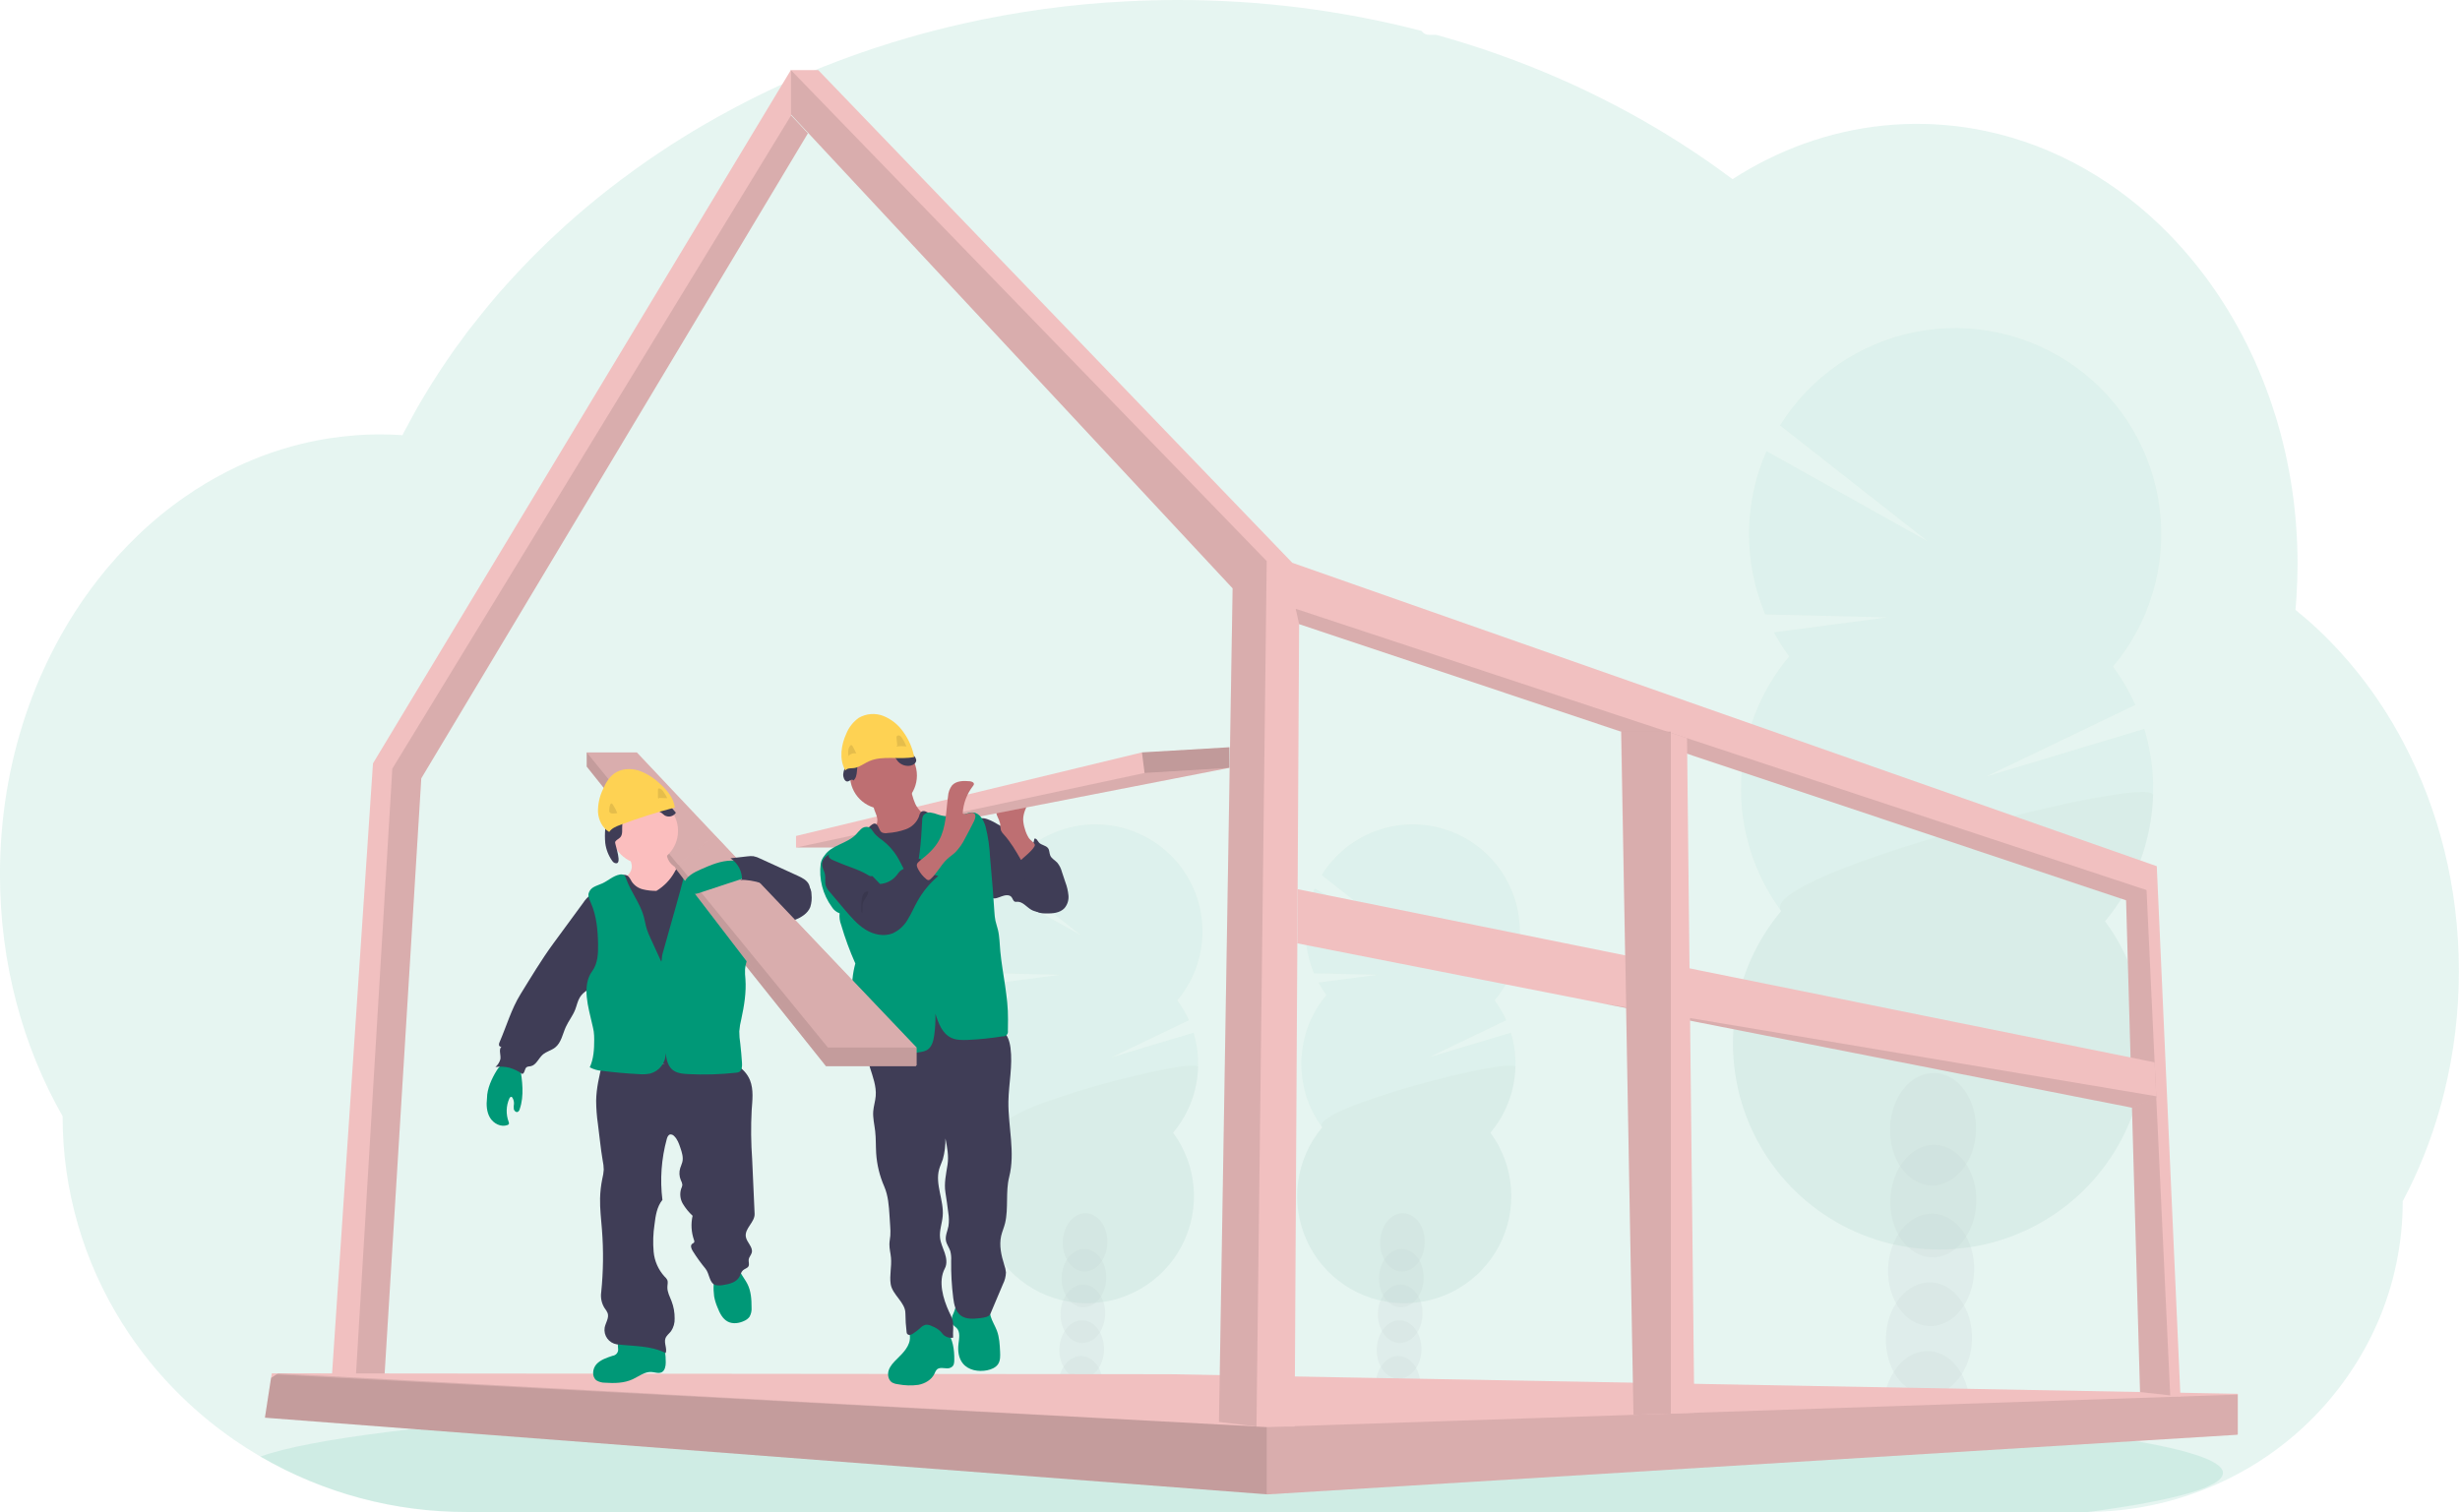 <svg width="1485" height="913" viewBox="0 0 1485 913" fill="none" xmlns="http://www.w3.org/2000/svg">
<g clip-path="url(#clip0)">
<path opacity="0.1" d="M1484.33 586.398C1484.35 611.135 1481.36 635.782 1475.42 659.794C1473.42 667.885 1471.09 675.808 1468.45 683.562C1465.21 693.134 1461.46 702.524 1457.21 711.691C1455.06 716.328 1452.8 720.874 1450.41 725.326C1450.45 750.693 1445.23 775.792 1435.08 799.037C1416.72 840.744 1383.99 874.466 1342.85 894.059C1317.13 906.331 1289.02 912.785 1260.52 912.962H281.776C238.23 913.055 195.435 901.615 157.744 879.806L157.164 879.478C151.796 876.336 146.562 873.009 141.462 869.497C129.988 861.57 119.207 852.683 109.238 842.931C95.744 829.745 83.853 815.011 73.813 799.037C50.231 761.593 37.739 718.235 37.782 673.985C13.901 632.082 -0.024 581.887 -0.024 527.949C-0.024 459.896 22.105 397.817 58.463 350.823C66.043 341.005 74.346 331.767 83.302 323.186C92.139 314.695 101.638 306.92 111.708 299.935C119.764 294.341 128.185 289.288 136.912 284.812C140.554 282.96 144.209 281.208 147.927 279.582C151.191 278.133 154.493 276.785 157.832 275.512C161.84 273.991 165.898 272.592 170.006 271.315C174.114 270.038 178.168 268.921 182.167 267.963C188.048 266.526 194.03 265.359 200.113 264.46C205.154 263.716 210.195 263.199 215.236 262.809C219.243 262.506 223.289 262.342 227.359 262.292H229.565C234.051 262.292 238.512 262.468 242.936 262.771C243.402 261.838 243.906 260.893 244.372 259.973C246.137 256.608 247.964 253.256 249.804 249.98C249.8 249.95 249.8 249.921 249.804 249.891C250.119 249.312 250.434 248.745 250.762 248.19C252.249 245.506 253.799 242.847 255.387 240.213C256.118 238.953 256.836 237.768 257.58 236.583C257.737 236.289 257.909 236.003 258.096 235.726C258.852 234.466 259.621 233.206 260.402 231.946C264.292 225.729 268.338 219.621 272.539 213.622L273.61 212.084C274.265 211.152 274.87 210.244 275.601 209.312C277.34 206.88 279.13 204.435 280.932 202.04C282.192 200.326 283.452 198.625 284.813 196.999C288.09 192.799 291.45 188.598 294.895 184.397C298.34 180.196 301.919 176.05 305.632 171.959C306.136 171.392 306.64 170.837 307.17 170.283L312.551 164.41C312.816 164.133 313.042 163.881 313.294 163.629C313.937 162.935 314.555 162.242 315.248 161.574C318.134 158.512 321.095 155.513 324.069 152.526C339.205 137.45 355.33 123.401 372.336 110.472C373.004 109.943 373.685 109.439 374.353 108.934C377.554 106.527 380.805 104.146 384.056 101.802C401.94 88.972 420.635 77.311 440.023 66.893C441.359 66.124 442.72 65.406 444.094 64.7C461.476 55.505 479.352 47.275 497.641 40.05C507.61 36.106 517.805 32.401 528.063 29.011C534.894 26.767 541.749 24.638 548.693 22.634C559.548 19.508 570.478 16.706 581.484 14.228C613.909 6.953 646.896 2.458 680.085 0.794C690.167 0.281 700.362 0.017 710.671 2.5268e-05C760.412 -0.066 809.96 6.202 858.118 18.651C858.616 19.404 859.297 20.017 860.097 20.434C860.897 20.851 861.79 21.057 862.692 21.033H866.927C868.767 21.537 870.594 22.041 872.434 22.571C882.709 25.528 892.837 28.759 902.818 32.262L905.339 33.169C929.973 41.929 953.942 52.459 977.058 64.675C997.896 75.661 1017.96 88.057 1037.11 101.776C1040.06 103.894 1042.96 106.028 1045.83 108.178C1049.31 105.952 1052.84 103.818 1056.44 101.776C1070.33 93.868 1085.08 87.58 1100.4 83.037C1132.43 73.558 1166.32 72.232 1199 79.18C1240.9 88.065 1278.83 110.119 1309.47 141.486C1321.94 154.32 1333.05 168.418 1342.6 183.553C1343.29 184.637 1343.99 185.733 1344.66 186.842C1352.87 200.237 1359.92 214.306 1365.75 228.896C1365.97 229.438 1366.18 229.942 1366.37 230.471C1371.75 244.134 1376.09 258.183 1379.35 272.5C1379.5 273.231 1379.68 273.949 1379.83 274.68C1382.88 288.535 1384.95 302.588 1386.03 316.734C1386.03 317.238 1386.03 317.755 1386.13 318.284C1386.66 325.602 1386.93 332.995 1386.94 340.464C1386.94 347.143 1386.71 353.772 1386.29 360.351C1386.29 361.069 1386.19 361.813 1386.13 362.556C1386.02 364.459 1385.85 366.337 1385.69 368.252C1395.31 376.016 1404.32 384.515 1412.63 393.671C1416.3 397.679 1419.86 401.838 1423.29 406.148C1433.76 419.265 1442.96 433.346 1450.77 448.201C1472.08 488.428 1484.33 535.75 1484.33 586.398Z" fill="#009877"/>
<path opacity="0.1" d="M1341.92 889.396C1341.92 898.003 1312.27 906.069 1260.52 913H281.775C238.229 913.093 195.435 901.653 157.743 879.843L157.164 879.516C172.034 874.097 198.877 869.043 235.411 864.481L237.05 864.28C253.433 862.276 271.744 860.373 291.756 858.571C292.26 858.571 292.777 858.495 293.281 858.432C309.16 857.021 326.051 855.697 343.955 854.462C344.522 854.462 345.077 854.362 345.644 854.336C352.55 853.841 359.599 853.37 366.791 852.925L369.563 852.748C421.926 849.497 481.446 846.901 545.995 845.187H546.071C555.111 844.935 564.248 844.712 573.481 844.519C583.748 844.276 594.141 844.061 604.659 843.876C612.687 843.7 620.815 843.574 628.969 843.448H629.158C665.944 842.893 703.953 842.616 742.819 842.616C838.924 842.616 929.761 844.368 1010.25 847.519H1010.48C1022.85 847.997 1035 848.527 1046.85 849.069L1056.93 849.547C1070.3 850.186 1083.32 850.871 1096 851.602C1245.08 860.083 1341.92 873.857 1341.92 889.396Z" fill="#009877"/>
<g opacity="0.2">
<path opacity="0.2" d="M857.311 836.831C857.271 838.19 857.115 839.544 856.845 840.877C848.074 839.482 839.252 838.222 830.38 837.096C830.38 836.743 830.38 836.378 830.38 836.012C830.462 832.233 831.549 828.544 833.53 825.325C836.127 821.217 840.071 818.646 844.419 818.785C848.767 818.923 852.535 821.734 854.866 825.981C856.63 829.316 857.473 833.061 857.311 836.831V836.831Z" fill="#3F3D56"/>
<path opacity="0.2" d="M858.034 815.297C858.342 805.55 852.558 797.459 845.114 797.224C837.671 796.988 831.387 804.699 831.079 814.445C830.771 824.191 836.555 832.282 843.999 832.518C851.442 832.753 857.726 825.043 858.034 815.297Z" fill="#3F3D56"/>
<path opacity="0.2" d="M858.722 793.721C859.03 783.975 853.246 775.883 845.802 775.648C838.359 775.413 832.075 783.123 831.767 792.869C831.459 802.615 837.243 810.707 844.687 810.942C852.13 811.177 858.414 803.467 858.722 793.721Z" fill="#3F3D56"/>
<path opacity="0.2" d="M859.397 772.145C859.705 762.399 853.92 754.307 846.477 754.072C839.033 753.837 832.749 761.547 832.441 771.293C832.133 781.039 837.918 789.131 845.362 789.366C852.805 789.601 859.089 781.891 859.397 772.145Z" fill="#3F3D56"/>
<path opacity="0.2" d="M860.072 750.569C860.38 740.823 854.595 732.731 847.152 732.496C839.708 732.261 833.424 739.971 833.116 749.717C832.808 759.463 838.593 767.555 846.036 767.79C853.48 768.025 859.764 760.315 860.072 750.569Z" fill="#3F3D56"/>
<path opacity="0.2" d="M800.727 600.866C798.952 598.463 797.351 595.936 795.938 593.304L831.552 588.604L793.216 587.684C789.795 579.569 788.065 570.842 788.132 562.036C788.199 553.229 790.062 544.53 793.606 536.468L844.167 564.76L797.853 528.415C802.525 520.858 808.705 514.346 816.007 509.286C823.309 504.225 831.576 500.724 840.292 499.001C849.007 497.279 857.985 497.372 866.663 499.275C875.341 501.178 883.533 504.85 890.728 510.062C897.924 515.273 903.967 521.912 908.481 529.564C912.995 537.216 915.883 545.716 916.964 554.535C918.046 563.353 917.297 572.299 914.766 580.815C912.234 589.331 907.974 597.233 902.251 604.029C905.011 607.767 907.356 611.794 909.245 616.039L862.503 638.471L912.068 623.562C915.189 633.862 915.692 644.777 913.532 655.32C911.371 665.862 906.614 675.699 899.693 683.94C906.889 693.704 911.192 705.295 912.11 717.389C913.029 729.483 910.525 741.591 904.886 752.33C899.246 763.068 890.699 772.002 880.221 778.111C869.743 784.22 857.757 787.257 845.635 786.875C833.512 786.493 821.741 782.707 811.669 775.95C801.596 769.193 793.629 759.738 788.677 748.666C783.726 737.594 781.99 725.352 783.668 713.339C785.347 701.327 790.371 690.03 798.168 680.739C789.571 669.071 785.146 654.852 785.603 640.366C786.06 625.88 791.373 611.968 800.689 600.866H800.727Z" fill="#009877"/>
<path opacity="0.1" d="M914.815 644.445C914.374 658.939 909.044 672.858 899.692 683.941C906.888 693.704 911.191 705.296 912.11 717.39C913.028 729.484 910.524 741.592 904.885 752.33C899.246 763.068 890.698 772.002 880.22 778.111C869.742 784.221 857.757 787.258 845.634 786.875C833.511 786.493 821.741 782.707 811.668 775.95C801.596 769.193 793.628 759.738 788.677 748.666C783.725 737.594 781.989 725.352 783.668 713.34C785.346 701.328 790.371 690.03 798.168 680.74C789.888 669.486 915.042 637.199 914.815 644.445Z" fill="black"/>
</g>
<g opacity="0.2">
<path opacity="0.2" d="M665.756 836.831C665.716 838.19 665.56 839.544 665.29 840.877C656.518 839.482 647.697 838.222 638.825 837.096C638.825 836.743 638.825 836.378 638.825 836.012C638.907 832.233 639.994 828.544 641.975 825.325C644.571 821.217 648.516 818.646 652.864 818.785C657.212 818.923 660.98 821.734 663.311 825.981C665.074 829.316 665.918 833.061 665.756 836.831V836.831Z" fill="#3F3D56"/>
<path opacity="0.2" d="M666.466 815.301C666.774 805.555 660.989 797.464 653.546 797.229C646.102 796.993 639.818 804.703 639.51 814.45C639.202 824.196 644.987 832.287 652.43 832.523C659.874 832.758 666.158 825.048 666.466 815.301Z" fill="#3F3D56"/>
<path opacity="0.2" d="M667.153 793.726C667.461 783.98 661.676 775.888 654.233 775.653C646.789 775.418 640.505 783.128 640.197 792.874C639.889 802.62 645.674 810.712 653.117 810.947C660.561 811.182 666.845 803.472 667.153 793.726Z" fill="#3F3D56"/>
<path opacity="0.2" d="M667.828 772.151C668.136 762.404 662.352 754.313 654.908 754.078C647.464 753.842 641.181 761.553 640.873 771.299C640.565 781.045 646.349 789.136 653.793 789.372C661.236 789.607 667.52 781.897 667.828 772.151Z" fill="#3F3D56"/>
<path opacity="0.2" d="M668.503 750.574C668.811 740.828 663.026 732.737 655.583 732.501C648.139 732.266 641.855 739.976 641.547 749.723C641.239 759.469 647.024 767.56 654.467 767.796C661.911 768.031 668.195 760.321 668.503 750.574Z" fill="#3F3D56"/>
<path opacity="0.2" d="M609.171 600.866C607.396 598.463 605.796 595.936 604.382 593.304L639.996 588.604L601.66 587.684C598.239 579.569 596.509 570.842 596.576 562.036C596.643 553.229 598.506 544.53 602.051 536.468L652.611 564.76L606.298 528.415C610.97 520.858 617.15 514.346 624.452 509.286C631.753 504.225 640.02 500.724 648.736 499.001C657.452 497.279 666.429 497.372 675.107 499.275C683.785 501.178 691.977 504.85 699.173 510.062C706.368 515.273 712.411 521.912 716.925 529.564C721.44 537.216 724.328 545.716 725.409 554.535C726.49 563.353 725.742 572.299 723.21 580.815C720.678 589.331 716.418 597.233 710.695 604.029C713.456 607.767 715.801 611.794 717.69 616.039L670.947 638.471L720.512 623.562C723.634 633.862 724.137 644.777 721.976 655.32C719.815 665.862 715.058 675.699 708.137 683.94C715.333 693.704 719.636 705.295 720.555 717.389C721.473 729.483 718.969 741.591 713.33 752.33C707.691 763.068 699.143 772.002 688.665 778.111C678.187 784.22 666.202 787.257 654.079 786.875C641.956 786.493 630.186 782.707 620.113 775.95C610.041 769.193 602.073 759.738 597.122 748.666C592.17 737.594 590.434 725.352 592.113 713.339C593.791 701.327 598.816 690.03 606.613 680.739C598.015 669.071 593.59 654.852 594.047 640.366C594.504 625.88 599.817 611.968 609.133 600.866H609.171Z" fill="#009877"/>
<path opacity="0.1" d="M723.26 644.445C722.819 658.939 717.489 672.858 708.137 683.941C715.333 693.704 719.636 705.296 720.555 717.39C721.473 729.484 718.969 741.592 713.33 752.33C707.691 763.068 699.143 772.002 688.665 778.111C678.187 784.221 666.202 787.258 654.079 786.875C641.956 786.493 630.186 782.707 620.113 775.95C610.041 769.193 602.073 759.738 597.122 748.666C592.17 737.594 590.434 725.352 592.113 713.34C593.791 701.328 598.816 690.03 606.613 680.74C598.333 669.486 723.487 637.199 723.26 644.445Z" fill="black"/>
</g>
<g opacity="0.2">
<path opacity="0.2" d="M1189 850.618C1188.91 853.193 1188.6 855.756 1188.08 858.281C1171.2 855.584 1154.19 853.172 1137.06 851.047C1137.06 850.366 1137.06 849.673 1137.06 848.967C1137.22 841.69 1139.31 834.586 1143.13 828.388C1148.17 820.486 1155.73 815.534 1164.09 815.786C1172.44 816.038 1179.72 821.469 1184.25 829.648C1187.67 836.091 1189.31 843.33 1189 850.618V850.618Z" fill="#3F3D56"/>
<path opacity="0.2" d="M1190.37 809.128C1190.97 790.359 1179.83 774.777 1165.49 774.323C1151.15 773.87 1139.05 788.718 1138.45 807.487C1137.86 826.256 1149 841.838 1163.34 842.292C1177.68 842.745 1189.78 827.897 1190.37 809.128Z" fill="#3F3D56"/>
<path opacity="0.2" d="M1191.68 767.59C1192.28 748.821 1181.14 733.238 1166.8 732.785C1152.46 732.332 1140.36 747.18 1139.76 765.949C1139.17 784.718 1150.31 800.3 1164.65 800.753C1178.99 801.207 1191.09 786.359 1191.68 767.59Z" fill="#3F3D56"/>
<path opacity="0.2" d="M1193.01 726.052C1193.6 707.283 1182.46 691.701 1168.12 691.248C1153.78 690.795 1141.68 705.642 1141.09 724.411C1140.49 743.18 1151.64 758.763 1165.97 759.216C1180.31 759.669 1192.41 744.821 1193.01 726.052Z" fill="#3F3D56"/>
<path opacity="0.2" d="M1192.84 682.624C1193.4 663.846 1182.23 648.274 1167.89 647.844C1153.54 647.414 1141.46 662.288 1140.89 681.066C1140.33 699.844 1151.5 715.416 1165.85 715.846C1180.19 716.276 1192.28 701.403 1192.84 682.624Z" fill="#3F3D56"/>
<path opacity="0.2" d="M1080.06 396.356C1076.66 391.729 1073.58 386.874 1070.84 381.825L1139.4 372.777L1065.61 371C1059.02 355.379 1055.69 338.578 1055.81 321.624C1055.94 304.67 1059.52 287.921 1066.35 272.399L1163.7 326.854L1074.55 256.886C1083.56 242.373 1095.47 229.872 1109.53 220.163C1123.58 210.453 1139.49 203.743 1156.25 200.45C1173.02 197.157 1190.28 197.352 1206.97 201.023C1223.65 204.693 1239.4 211.762 1253.24 221.786C1267.07 231.811 1278.69 244.578 1287.37 259.29C1296.06 274.003 1301.62 290.347 1303.71 307.303C1305.8 324.259 1304.38 341.464 1299.53 357.845C1294.68 374.226 1286.5 389.433 1275.52 402.518C1280.83 409.72 1285.34 417.473 1288.99 425.643L1199 468.857L1294.41 440.124C1300.42 459.927 1301.4 480.918 1297.26 501.195C1293.11 521.473 1283.98 540.397 1270.68 556.254C1284.53 575.05 1292.81 597.365 1294.58 620.646C1296.34 643.928 1291.52 667.236 1280.67 687.907C1269.81 708.577 1253.35 725.776 1233.18 737.535C1213.01 749.295 1189.94 755.141 1166.6 754.405C1143.27 753.669 1120.61 746.381 1101.22 733.374C1081.83 720.368 1066.49 702.167 1056.96 680.854C1047.42 659.54 1044.08 635.974 1047.31 612.85C1050.54 589.726 1060.21 567.978 1075.22 550.091C1058.68 527.63 1050.16 500.262 1051.04 472.38C1051.92 444.498 1062.14 417.72 1080.06 396.343V396.356Z" fill="#009877"/>
<path opacity="0.1" d="M1299.72 480.236C1298.89 508.124 1288.68 534.917 1270.73 556.279C1284.58 575.075 1292.86 597.39 1294.63 620.671C1296.39 643.953 1291.57 667.261 1280.72 687.932C1269.86 708.602 1253.41 725.8 1233.23 737.56C1213.06 749.319 1189.99 755.166 1166.65 754.43C1143.32 753.694 1120.66 746.406 1101.27 733.399C1081.88 720.393 1066.54 702.192 1057.01 680.879C1047.47 659.565 1044.13 635.999 1047.36 612.875C1050.59 589.751 1060.26 568.003 1075.27 550.116C1059.21 528.428 1300.16 466.286 1299.72 480.236Z" fill="black"/>
</g>
<path d="M198.89 852.837L212.109 852.799H230.748L254.315 469.966L487.697 80.516L477.552 69.628V42.054L225.153 460.943L198.89 852.837Z" fill="#F1C0C0"/>
<path opacity="0.1" d="M213.521 852.799H230.749L254.315 469.966L487.697 80.516L477.553 69.628L236.823 464.131L213.521 852.799Z" fill="black"/>
<path d="M159.936 856.025L764.658 902.301L765.175 902.339L1350.41 866.346L1350.86 866.321V841.608L705.994 829.774L167.989 829.258H164.057L163.629 832.03L159.936 856.025Z" fill="#F1C0C0"/>
<path opacity="0.1" d="M159.936 856.025L764.658 902.301L765.175 902.339L1350.41 866.346L1350.86 865.868V842.125H1350.34L764.658 861.684L167.989 829.258H167.901L166.842 829.951L163.629 832.03L159.936 856.025Z" fill="black"/>
<path opacity="0.1" d="M159.936 856.025L764.658 902.301V861.683L166.842 829.951L163.629 832.03L159.936 856.025Z" fill="black"/>
<path d="M477.477 69.111L744.079 355.259L735.837 858.596L758.483 861.331L758.861 861.381H781.507L784.217 376.872L1283.43 543.626L1291.85 840.537L1310.07 842.578L1316.25 843.271L1301.96 523.034L780.096 339.821L493.948 42.344H477.477V69.111Z" fill="#F1C0C0"/>
<path opacity="0.1" d="M782.163 367.61L784.217 376.873L1283.43 543.626L1291.85 840.537L1310.07 842.579L1295.78 537.451L782.163 367.61Z" fill="black"/>
<path opacity="0.1" d="M477.477 69.111L744.079 355.259L735.837 858.596L758.483 861.331L764.658 338.788L477.477 42.344V69.111Z" fill="black"/>
<path d="M783.133 569.612L966.232 605.667L966.295 605.68L1286.99 668.855L1301.67 662.97L1301.62 661.936L1300.66 641.458L783.322 536.921L783.133 569.612Z" fill="#F1C0C0"/>
<path opacity="0.1" d="M966.295 605.68L1286.99 668.855L1301.67 662.97L1301.62 661.936L966.295 605.68Z" fill="black"/>
<path d="M978.558 441.787L983.51 714.426L986.069 854.299L1008.61 853.543L1022.8 853.064L1018.39 445.732L1008.61 442.48L1006.47 441.787H978.558Z" fill="#F1C0C0"/>
<path opacity="0.1" d="M978.759 441.724V441.787L983.51 714.425L986.068 854.298L1008.61 853.542V441.724H978.759Z" fill="black"/>
<path d="M625.402 511.415C626.725 512.133 627.989 512.955 629.183 513.872C630.595 515.108 631.863 516.499 632.964 518.018C638.37 525.013 643.361 533.141 642.831 541.963C642.843 543.246 642.6 544.519 642.118 545.709C641.636 546.898 640.923 547.981 640.021 548.894C637.79 550.797 634.589 550.885 631.666 550.885C628.49 550.885 625.15 550.885 622.403 549.247C619.656 547.609 617.362 544.42 614.111 544.496C613.652 544.572 613.183 544.572 612.724 544.496C611.603 544.13 611.376 542.656 610.645 541.723C609.385 540.047 606.726 540.463 604.747 541.194C602.768 541.925 600.576 543.021 598.622 542.177C597.488 541.579 596.561 540.652 595.963 539.518C591.288 531.956 590.292 522.87 589.41 514.086C588.868 508.743 584.735 490.52 596.14 494.666C601.181 496.481 605.894 500.11 610.481 502.769L625.402 511.415Z" fill="#3F3D56"/>
<path d="M614.136 513.217C615.155 513.95 616.389 514.32 617.643 514.27C618.897 514.22 620.098 513.752 621.055 512.94C622.931 511.244 624.127 508.924 624.419 506.412C625.68 506.021 626.322 507.672 627.129 508.68C628.54 510.394 631.414 510.369 632.699 512.196C633.594 513.456 633.392 515.208 634.022 516.632C634.841 518.472 636.87 519.43 638.257 520.917C639.566 522.542 640.511 524.428 641.029 526.449L643.096 532.65C644.085 535.228 644.721 537.929 644.986 540.677C645.117 542.052 644.972 543.438 644.561 544.756C644.15 546.073 643.48 547.296 642.592 548.352C639.819 551.339 635.27 551.654 631.25 551.566C629.907 551.594 628.567 551.437 627.267 551.1C623.701 549.991 621.42 546.399 620.475 542.782C619.53 539.165 619.63 535.372 619.076 531.667C618.477 528.027 617.418 524.479 615.925 521.106C614.816 518.485 611.767 514.578 611.817 511.793C612.724 511.793 613.38 512.625 614.136 513.217Z" fill="#3F3D56"/>
<path d="M618.66 500.451C618.071 498.661 617.728 496.8 617.64 494.919C617.64 491.138 619.366 487.584 621.105 484.207L606.701 486.16C604.962 486.399 603.021 486.752 602.038 488.201C601.665 488.92 601.47 489.717 601.47 490.527C601.47 491.336 601.665 492.134 602.038 492.852C602.76 494.29 603.334 495.797 603.752 497.351C603.785 498.711 603.941 500.065 604.218 501.396C604.666 502.374 605.295 503.259 606.071 504.005C610.192 508.567 613.279 513.948 616.354 519.279C616.266 519.128 625.037 512.335 624.684 510.117C624.483 508.857 621.95 507.344 621.143 506.135C620.029 504.379 619.192 502.462 618.66 500.451V500.451Z" fill="#BE6F72"/>
<path d="M742.163 451.213V463.627L529.599 505.088L518.572 511.767H480.526V504.773L689.372 454.314L742.163 451.213Z" fill="#F1C0C0"/>
<path opacity="0.1" d="M742.163 463.627L529.599 505.089L518.572 511.768H480.526L690.922 466.74L742.163 463.627Z" fill="black"/>
<path d="M571.503 803.599C569.134 800.731 565.865 798.749 562.226 797.975C558.588 797.202 554.795 797.683 551.465 799.339C550.752 799.675 550.123 800.166 549.625 800.776C548.365 802.54 549.171 804.973 549.285 807.153C549.575 812.471 545.34 816.794 541.534 820.511C539.493 822.503 537.413 824.632 536.493 827.342C535.573 830.051 536.254 833.492 538.724 834.903C539.802 835.444 540.975 835.769 542.177 835.861C546.205 836.647 550.336 836.762 554.401 836.201C558.421 835.432 562.366 833.151 564.105 829.446C564.44 828.442 564.996 827.525 565.731 826.762C567.949 825.01 571.351 827.065 573.872 825.817C575.951 824.784 576.039 823.158 576.065 821.015C576.14 815.092 575.258 808.388 571.503 803.599Z" fill="#009877"/>
<path d="M601.748 803.372C603.298 807.456 603.513 811.904 603.714 816.265C603.828 818.785 603.903 821.482 602.542 823.612C601.181 825.742 598.522 826.863 595.976 827.392C590.721 828.476 584.634 827.455 581.244 823.284C578.648 820.096 578.106 815.723 578.585 811.589C578.988 808.199 579.845 804.229 577.413 801.822C576.783 801.18 575.964 800.726 575.384 800.033C574.124 798.495 574.326 796.177 575.006 794.286C575.892 792.478 576.557 790.57 576.985 788.603C577.085 787.67 594.048 789.258 595.611 790.027C597.741 791.073 597.413 792.824 598.056 794.941C598.95 797.89 600.664 800.55 601.748 803.372Z" fill="#009877"/>
<path d="M604.861 622.328C608.188 624.483 609.473 628.717 609.99 632.649C611.414 643.424 608.919 654.312 608.73 665.188C608.553 680.424 612.964 695.938 609.196 710.695C606.94 719.517 608.856 729.599 606.739 738.508C606.108 741.155 604.949 743.65 604.344 746.297C603.084 752.031 604.407 758.029 606.184 763.637C606.751 765.149 607.112 766.73 607.255 768.338C607.17 770.813 606.542 773.24 605.415 775.446L597.854 793.328C597.01 795.332 593.683 795.66 591.553 795.925C587.545 796.403 583.071 796.744 579.883 794.261C576.695 791.778 575.926 787.62 575.434 783.738C574.492 776.287 574.071 768.778 574.174 761.268C574.313 759.308 574.138 757.339 573.658 755.433C572.964 753.278 571.44 751.413 571.024 749.132C570.494 746.183 571.994 743.285 572.548 740.311C572.929 737.594 572.886 734.835 572.422 732.132C571.931 728.099 571.364 724.066 570.721 720.059C569.814 714.451 571.112 708.918 571.981 703.298C572.801 698.017 571.755 692.636 570.721 687.393C570.81 691.648 570.28 695.894 569.146 699.996C568.478 702 567.52 703.915 566.94 705.957C564.357 715.118 569.864 724.734 569.083 734.224C568.717 738.66 566.978 743.045 567.47 747.418C567.81 750.619 569.297 753.556 570.318 756.605C571.339 759.655 571.868 763.146 570.318 765.994C566.222 773.732 569.285 784.255 572.952 792.194C573.696 793.602 574.345 795.059 574.893 796.555C575.976 800.134 575.069 803.977 575.359 807.708C574.303 807.88 573.222 807.81 572.198 807.502C571.174 807.194 570.234 806.657 569.448 805.931C568.894 805.351 568.44 804.671 567.898 804.066C566.384 802.623 564.592 801.503 562.63 800.776C561.479 800.132 560.167 799.83 558.85 799.907C557.465 800.294 556.219 801.068 555.258 802.137C554.012 803.233 552.689 804.24 551.301 805.149C550.71 805.604 550.018 805.911 549.285 806.044C548.916 806.101 548.538 806.041 548.206 805.871C547.873 805.701 547.602 805.431 547.432 805.099C547.353 804.889 547.307 804.668 547.293 804.444C546.825 800.638 546.577 796.809 546.55 792.976C546.55 786.385 538.661 781.848 537.665 775.332C536.871 770.077 538.346 764.721 537.854 759.428C537.615 756.706 536.859 754.034 536.909 751.312C536.909 749.548 537.312 747.822 537.451 746.07C537.567 744.125 537.537 742.175 537.363 740.235L536.972 734.148C536.594 728.137 536.178 721.999 533.809 716.505C530.999 710.089 529.336 703.23 528.894 696.24C528.642 691.829 528.806 687.419 528.302 682.995C527.848 679 526.84 675.03 527.13 671.023C527.369 667.923 528.39 664.923 528.629 661.823C529.121 655.862 526.852 650.065 525.076 644.356C523.299 638.648 521.988 632.321 524.319 626.814C524.653 625.91 525.207 625.104 525.933 624.47C526.826 623.879 527.844 623.499 528.907 623.361C550.529 618.819 572.692 617.406 594.716 619.164C598.306 619.368 601.791 620.455 604.861 622.328Z" fill="#3F3D56"/>
<path d="M533.317 488.478C544.467 488.478 553.506 479.44 553.506 468.289C553.506 457.139 544.467 448.101 533.317 448.101C522.167 448.101 513.128 457.139 513.128 468.289C513.128 479.44 522.167 488.478 533.317 488.478Z" fill="#BE6F72"/>
<path d="M529.411 493.506C529.701 494.66 529.701 495.868 529.411 497.022C529.093 497.829 528.646 498.578 528.088 499.24C526.133 501.761 523.971 504.114 521.623 506.272C522.819 508.944 524.972 511.071 527.659 512.233C530.327 513.369 533.125 514.169 535.989 514.615C537.419 514.991 538.907 515.094 540.375 514.918C541.728 514.578 543.008 513.997 544.156 513.204L555.372 506.487C557.064 505.57 558.631 504.439 560.034 503.122C562.092 501.008 563.256 498.183 563.286 495.233C563.338 494.705 563.195 494.175 562.883 493.746C562.453 493.372 561.913 493.146 561.345 493.103C557.401 492.234 554.288 489.033 552.523 485.403C550.928 481.682 549.896 477.745 549.461 473.721L537.501 480.022C535.725 480.967 533.96 481.912 532.12 482.731C530.948 483.261 528.579 483.702 527.747 484.773C526.159 486.751 528.995 491.124 529.411 493.506Z" fill="#BE6F72"/>
<path d="M521.698 502.605C519.995 504.001 518.666 505.799 517.829 507.835C517.048 510.356 517.829 513.015 518.535 515.51C521.842 526.146 524.369 537.008 526.096 548.011C527.155 555.573 527.545 563.248 528.062 570.897C529.121 586.499 530.658 611.376 532.712 626.877C540.274 627.217 547.646 625.012 555.144 624.205C569.158 622.718 583.588 626.121 597.312 622.945C593.985 609.801 590.658 587.356 587.331 574.224C585.859 569.05 584.838 563.759 584.281 558.408C583.991 554.565 584.168 550.708 584.218 546.839C584.331 539.278 583.916 531.717 583.5 524.155C583.021 515.334 582.542 506.512 580.45 497.879C580.304 496.779 579.789 495.762 578.988 494.994C577.728 494.074 576.09 494.401 574.59 494.603C569.998 495.186 565.35 494.085 561.509 491.503C559.845 490.368 557.615 488.982 556.064 490.242C555.403 491.003 554.967 491.932 554.804 492.927C554.118 494.71 553.06 496.325 551.699 497.666C550.339 499.007 548.708 500.042 546.915 500.702C543.324 502.003 539.563 502.776 535.749 502.996C534.583 503.247 533.366 503.109 532.284 502.605C530.494 501.509 530.368 497.564 528.112 497.3C526.134 497.073 523.034 501.332 521.698 502.605Z" fill="#3F3D56"/>
<path d="M551.515 533.381C546.865 528.932 544.824 522.48 541.434 516.998C539.125 513.311 536.176 510.068 532.725 507.42C530.991 506.274 529.4 504.924 527.987 503.4C526.79 501.925 525.882 499.959 524.068 499.392C523.318 499.229 522.539 499.25 521.8 499.454C521.06 499.659 520.381 500.039 519.821 500.564C518.71 501.623 517.658 502.742 516.67 503.916C511.327 509.449 501.938 510.217 497.704 516.619C496.561 517.977 495.785 519.604 495.448 521.345C494.229 530.663 496.638 540.093 502.177 547.684C503.25 549.444 504.897 550.779 506.84 551.465C506.577 553.815 506.888 556.193 507.748 558.396C510.081 566.372 512.948 574.182 516.33 581.773C515.521 584.743 514.957 587.773 514.641 590.835C513.759 598.535 514.578 606.348 513.746 614.061C513.066 620.362 511.226 626.499 511.163 632.813C511.163 633.821 511.251 635.018 512.121 635.535C512.583 635.773 513.101 635.881 513.62 635.85L529.121 636.316C538.119 636.581 547.205 636.846 556.065 635.182C557.245 635.008 558.389 634.646 559.455 634.111C562.454 632.435 563.45 628.654 563.929 625.289C564.554 620.925 564.803 616.514 564.672 612.107C566.55 618.043 568.781 624.18 574.452 626.751C577.451 628.112 580.879 628.011 584.168 627.923C591.258 627.607 598.323 626.879 605.327 625.743C605.759 625.796 606.197 625.748 606.607 625.602C607.017 625.456 607.386 625.216 607.686 624.901C607.987 624.586 608.209 624.205 608.335 623.789C608.462 623.373 608.489 622.933 608.415 622.504L608.491 615.623C608.642 601.647 605.176 588.289 603.828 574.376C603.399 569.99 603.437 565.554 602.366 561.257C601.925 559.455 601.282 557.69 600.891 555.876C600.555 554.099 600.345 552.301 600.261 550.494L599.278 536.632C598.812 530.217 598.144 524.03 597.653 517.628C597.382 511.394 596.479 505.204 594.956 499.153C593.859 495.372 591.578 491.087 587.634 490.621C585.529 490.381 583.488 491.301 581.484 491.944C576.559 493.495 571.273 493.473 566.361 491.881C564.843 491.282 563.262 490.859 561.648 490.621C560.835 490.51 560.008 490.618 559.25 490.932C558.493 491.247 557.833 491.757 557.338 492.41C556.849 493.395 556.619 494.488 556.67 495.586C556.078 508.176 554.981 521.144 551.515 533.381Z" fill="#009877"/>
<path d="M531.238 533.759C525.428 527.634 519.468 521.396 511.982 517.502C509.033 515.964 505.681 514.805 502.417 515.384C499.153 515.964 496.115 518.8 496.267 522.114C496.367 524.168 497.615 525.983 498.006 527.999C498.459 530.268 497.804 532.687 498.51 534.88C499.083 536.325 499.94 537.641 501.03 538.749L509.953 549.322C513.733 553.733 517.514 558.207 522.379 561.257C527.243 564.307 533.544 565.731 538.888 563.563C542.689 561.796 545.85 558.895 547.936 555.258C550.154 551.729 551.717 547.873 553.796 544.231C557.033 538.412 561.303 533.231 566.399 528.944C563.777 528.264 560.488 527.306 558.837 525.164C558.367 524.483 557.966 523.757 557.64 522.996L555.598 518.585C554.904 518.549 554.21 518.657 553.559 518.902C552.908 519.147 552.316 519.524 551.818 520.009C550.942 521.021 550.004 521.977 549.007 522.87C547.23 524.206 544.823 524.571 543.21 526.096C542.586 526.751 542.021 527.459 541.522 528.214C540.302 529.817 538.753 531.141 536.979 532.098C535.206 533.054 533.248 533.62 531.238 533.759V533.759Z" fill="#3F3D56"/>
<path d="M566.865 507.407C571.238 499.43 571.036 489.865 572.284 480.854C572.419 478.468 573.257 476.175 574.691 474.263C577.211 471.415 581.66 471.377 585.466 471.743C586.588 471.869 587.986 472.398 587.923 473.519C587.835 473.921 587.639 474.292 587.356 474.591C583.668 479.352 581.498 485.113 581.131 491.125C583.109 492.499 586.172 489.676 588.075 491.125C589.335 492.184 588.755 494.276 587.999 495.788C586.243 499.291 584.433 502.769 582.567 506.223C581.079 509.266 579.137 512.066 576.808 514.527C575.208 516.065 573.33 517.275 571.704 518.787C567.924 522.328 565.643 527.331 561.736 530.784C561.406 531.142 560.959 531.37 560.476 531.427C559.979 531.392 559.51 531.182 559.152 530.835C557.201 529.247 555.582 527.29 554.389 525.076C552.902 522.328 553.128 521.522 555.473 519.581C559.858 516.115 564.13 512.398 566.865 507.407Z" fill="#BE6F72"/>
<path d="M523.929 528.339C524.685 528.806 525.618 529.335 526.449 528.944C526.789 528.739 527.078 528.459 527.294 528.125C528.734 526.202 529.936 524.112 530.873 521.9C531.034 521.587 531.124 521.243 531.137 520.891C531.137 520.085 530.419 519.492 529.751 519.026C526.172 516.745 522.324 514.917 518.296 513.582C514.969 512.322 511.49 511.225 507.962 511.54C506.636 511.629 505.342 511.986 504.157 512.588C502.972 513.19 501.922 514.025 501.068 515.044C498.548 518.283 502.77 519.266 505.416 520.438C511.541 523.223 518.17 524.836 523.929 528.339Z" fill="#009877"/>
<path opacity="0.1" d="M519.959 549.763C519.916 550.051 519.942 550.344 520.034 550.62C520.126 550.896 520.282 551.146 520.488 551.351C520.854 549.561 520.375 547.671 520.753 545.869C521.307 543.159 523.941 541.118 524.168 538.396C519.341 537.45 519.997 546.839 519.959 549.763Z" fill="black"/>
<path opacity="0.2" d="M742.163 451.213V463.627L690.922 466.739L689.372 454.314L742.163 451.213Z" fill="black"/>
<path d="M515.145 471.289C518.346 468.68 516.493 463.21 518.661 459.707C519.921 457.791 522.051 456.783 524.143 455.926C526.668 454.745 529.373 453.995 532.145 453.708C533.534 453.575 534.935 453.756 536.244 454.238C537.553 454.72 538.737 455.491 539.707 456.493C540.526 457.426 541.08 458.56 541.849 459.531C542.801 460.663 544.042 461.516 545.44 462C546.838 462.483 548.341 462.579 549.789 462.278C551.465 461.9 553.204 460.627 553.091 458.913C552.901 457.871 552.369 456.921 551.578 456.216L547.974 452.221C543.878 447.684 539.329 442.87 533.317 441.736C529.133 440.942 524.849 442.064 520.816 443.412C519.19 443.954 517.363 444.761 516.909 446.412C516.607 447.546 517.06 448.781 516.796 449.928C516.279 452.209 513.355 452.977 511.994 454.893C510.633 456.808 511.049 459.077 510.658 461.194C510.268 463.311 509.134 465.378 508.995 467.571C508.907 468.894 509.575 471.352 511.062 471.83C512.549 472.309 514.225 469.713 515.145 471.289Z" fill="#3F3D56"/>
<path d="M551.868 457.099C550.806 451.554 548.515 446.318 545.164 441.775C542.184 437.529 538.039 434.238 533.229 432.298C530.825 431.358 528.239 430.975 525.666 431.178C523.092 431.381 520.598 432.165 518.371 433.47C515.065 435.83 512.492 439.075 510.948 442.833C507.684 449.865 506.475 458.46 510.268 465.215C511.78 463.375 514.376 464.207 516.67 463.539C519.543 462.72 521.975 460.804 524.71 459.607C532.965 455.965 543.047 458.914 551.868 457.099Z" fill="#FED253"/>
<path opacity="0.1" d="M512.196 456.708C511.906 454.439 511.717 451.805 513.33 450.192C513.41 450.093 513.512 450.015 513.628 449.962C513.744 449.91 513.871 449.885 513.998 449.89C514.11 449.926 514.214 449.985 514.303 450.063C514.392 450.141 514.464 450.237 514.514 450.343C515.446 451.813 516.239 453.365 516.884 454.981C515.944 454.765 514.962 454.835 514.063 455.183C513.164 455.532 512.391 456.142 511.843 456.934" fill="black"/>
<path opacity="0.1" d="M541.647 450.306L541.194 445.807C541.121 445.436 541.151 445.052 541.282 444.698C541.472 444.401 541.765 444.185 542.105 444.092C542.445 443.999 542.807 444.035 543.122 444.194C543.742 444.537 544.253 445.048 544.596 445.668C545.645 447.279 546.516 448.998 547.192 450.797C545.163 450.406 543.075 450.432 541.055 450.873" fill="black"/>
<path opacity="0.1" d="M552.927 632.901V643.184L544.244 643.764H498.573V632.901H552.927Z" fill="black"/>
<path d="M552.927 632.901V643.764H498.573L354.176 462.883V454.339H384.447L552.927 632.901Z" fill="#F1C0C0"/>
<path opacity="0.1" d="M552.927 632.901V643.764H498.573L354.176 462.883V454.339H384.447L552.927 632.901Z" fill="black"/>
<path opacity="0.1" d="M552.927 632.901V643.764H498.573L354.176 462.883V454.339L499.354 632.901H552.927Z" fill="black"/>
<path d="M373.104 814.198C373.199 814.709 373.187 815.234 373.07 815.741C372.953 816.247 372.733 816.724 372.423 817.142C372.113 817.559 371.72 817.908 371.269 818.167C370.818 818.426 370.319 818.589 369.802 818.646C366.299 819.831 362.581 821.003 360.098 823.687C357.616 826.372 357.124 831.35 360.098 833.53C361.619 834.447 363.364 834.922 365.139 834.903C370.848 835.294 376.796 835.219 381.976 832.799C385.681 831.085 389.172 828.161 393.242 828.426C395.347 828.552 397.59 829.535 399.468 828.577C401.346 827.619 401.875 824.948 401.888 822.717C401.935 818.06 401.233 813.426 399.808 808.993C399.619 808.388 391.604 807.922 390.646 807.733L380.93 806.473C379.09 806.233 375.12 804.847 373.671 806.384C372.222 807.922 373.104 812.37 373.104 814.198Z" fill="#009877"/>
<path d="M431.087 782.742C431.499 785.012 432.167 787.227 433.079 789.346C434.427 792.774 436.154 796.416 439.455 798.079C442.455 799.579 446.135 799.037 449.184 797.613C450.457 797.086 451.573 796.239 452.423 795.155C453.407 793.441 453.846 791.467 453.683 789.497C453.683 784.62 453.394 779.579 451.163 775.244C449.247 771.463 445.908 768.212 445.857 764.028L434.377 766.246C433.762 766.305 433.177 766.536 432.688 766.914C432.324 767.297 432.072 767.772 431.957 768.287C430.731 773.004 430.436 777.913 431.087 782.742V782.742Z" fill="#009877"/>
<path d="M293.987 663.021C293.508 667.079 293.71 671.426 295.827 674.93C297.944 678.433 302.405 680.752 306.262 679.353C306.459 679.303 306.645 679.213 306.807 679.09C306.969 678.966 307.105 678.812 307.207 678.635C307.31 678.209 307.251 677.76 307.043 677.375C305.341 672.831 305.481 667.802 307.434 663.361C307.686 662.781 308.228 662.101 308.82 662.327C309.068 662.453 309.267 662.657 309.387 662.907C309.997 663.963 310.303 665.167 310.269 666.385C310.091 667.49 310.057 668.612 310.168 669.725C310.408 670.809 311.567 671.83 312.575 671.363C312.867 671.184 313.119 670.948 313.316 670.668C313.513 670.389 313.651 670.072 313.722 669.738C316.533 661.609 315.26 652.725 313.974 644.218C313.985 644.023 313.953 643.827 313.88 643.646C313.807 643.464 313.695 643.301 313.552 643.168C313.409 643.034 313.238 642.934 313.052 642.874C312.866 642.813 312.669 642.795 312.475 642.819C306.526 642.227 303.275 640.803 299.872 646.335C296.949 650.998 293.987 657.413 293.987 663.021Z" fill="#009877"/>
<path d="M363.527 642.34C361.762 649.674 359.985 657.097 359.872 664.633C359.903 669.327 360.257 674.014 360.931 678.659L362.254 689.573C362.708 693.253 363.149 696.92 363.791 700.562C364.201 702.439 364.425 704.351 364.459 706.271C364.336 708.164 364.036 710.042 363.565 711.879C362.772 715.738 362.329 719.661 362.241 723.599C362.103 729.9 362.884 736.202 363.376 742.503C364.357 755.059 364.209 767.679 362.934 780.209C362.426 783.591 363.16 787.043 365.001 789.925C365.748 790.834 366.364 791.844 366.829 792.925C367.774 795.811 365.568 798.697 365.001 801.658C364.638 803.967 365.207 806.326 366.582 808.217C367.958 810.107 370.027 811.374 372.336 811.74C382.418 812.937 392.777 812.395 401.863 817.008C402.821 814.21 400.729 811.034 401.687 808.186C402.291 806.422 403.955 805.275 405.089 803.788C406.613 801.522 407.372 798.828 407.257 796.1C407.301 792.54 406.668 789.003 405.392 785.678C404.32 782.906 402.783 780.171 402.871 777.197C402.871 775.735 403.388 774.198 402.796 772.849C402.389 772.075 401.837 771.386 401.17 770.82C397.403 766.694 395.089 761.45 394.579 755.886C394.087 750.365 394.265 744.805 395.108 739.327C395.726 734.11 396.557 728.602 399.872 724.532C398.335 712.189 399.238 699.665 402.531 687.67C402.859 686.561 403.375 685.276 404.509 685.011C404.96 684.965 405.415 685.028 405.836 685.194C406.257 685.361 406.632 685.627 406.929 685.969C408.908 687.821 409.853 690.506 410.71 693.076C411.655 695.862 412.613 698.836 411.894 701.684C411.592 702.944 410.987 704.053 410.634 705.263C409.868 707.694 410.002 710.32 411.012 712.661C411.505 713.516 411.814 714.464 411.92 715.446C411.803 716.288 411.547 717.106 411.164 717.865C410.696 719.357 410.548 720.929 410.728 722.482C410.908 724.034 411.413 725.531 412.209 726.876C413.816 729.552 415.798 731.984 418.095 734.097C416.997 738.934 417.281 743.982 418.914 748.665C419.032 748.876 419.107 749.108 419.135 749.348C419.163 749.588 419.144 749.832 419.078 750.064C418.851 750.543 418.271 750.719 417.818 751.06C416.557 752.093 417.339 754.046 418.183 755.395C420.497 759.096 423.053 762.641 425.833 766.006C428.353 769.018 428.126 774.828 431.882 775.912C433.46 776.252 435.092 776.252 436.671 775.912C440.376 775.344 444.509 774.273 446.324 770.997C447.068 769.648 447.37 768.01 448.529 767.002C449.689 765.994 451.188 765.817 451.831 764.607C452.474 763.397 451.756 761.81 451.97 760.411C452.184 759.012 453.406 757.89 453.797 756.416C454.73 753.013 450.76 750.215 450.218 746.737C449.437 741.696 455.788 737.916 455.524 732.875C454.969 721.923 454.616 710.921 454.049 699.97C453.337 690.16 453.236 680.316 453.747 670.493C454.188 664.381 455.007 657.979 452.764 652.295C449.538 644.28 440.64 639.781 432.033 638.924C423.426 638.067 414.843 640.109 406.312 641.445C392.152 643.627 377.765 643.928 363.527 642.34V642.34Z" fill="#3F3D56"/>
<path d="M389.109 521.887C400.259 521.887 409.298 512.848 409.298 501.698C409.298 490.548 400.259 481.509 389.109 481.509C377.959 481.509 368.92 490.548 368.92 501.698C368.92 512.848 377.959 521.887 389.109 521.887Z" fill="#FBBEBE"/>
<path d="M380.892 525.655C380.206 527.252 379.053 528.604 377.584 529.533C376.116 530.462 374.4 530.924 372.663 530.86C371.932 533.884 373.684 536.934 375.688 539.316C379.848 544.158 385.225 547.802 391.264 549.873C397.303 551.944 403.785 552.368 410.041 551.099C412.476 550.663 414.786 549.699 416.809 548.276C419.536 545.999 421.367 542.828 421.976 539.328C422.556 535.852 422.721 532.32 422.467 528.805C422.538 528.111 422.34 527.417 421.913 526.865C421.409 526.474 420.786 526.27 420.149 526.285C415.889 525.907 411.44 525.743 407.697 523.651C403.955 521.559 401.295 516.833 403.098 512.952C402.808 513.557 395.448 513.846 394.478 513.972C391.44 514.401 388.403 514.88 385.379 515.434C383.925 515.514 382.489 515.785 381.107 516.241C379.279 517.186 379.96 516.72 380.388 518.434C381.031 521.055 381.976 522.933 380.892 525.655Z" fill="#FBBEBE"/>
<path d="M396.254 537.93C393.535 537.961 390.823 537.661 388.176 537.035C385.504 536.411 383.149 534.839 381.548 532.611C380.615 531.2 380.01 529.423 378.523 528.629C376.091 527.369 373.318 529.499 371.377 531.452C369.61 533.378 367.563 535.027 365.303 536.342C362.606 537.766 359.456 538.27 356.91 539.946C354.921 541.449 353.215 543.292 351.869 545.39L334.012 569.713C326.841 579.492 320.603 589.99 314.213 600.311C308.681 609.246 305.782 619.53 301.611 629.17C301.281 629.76 301.144 630.439 301.22 631.111C301.372 631.766 302.166 632.296 302.72 631.918C300.842 633.783 302.493 636.959 302.052 639.58C301.551 641.414 300.505 643.053 299.053 644.281C301.827 643.919 304.643 644.051 307.37 644.671C310.189 645.47 312.85 646.749 315.234 648.452C316.759 648.213 316.62 645.503 317.755 644.495C318.435 643.902 319.443 643.978 320.338 643.802C323.703 643.146 325.039 639.101 327.622 636.82C329.777 634.917 332.827 634.3 335.108 632.51C338.813 629.599 339.607 624.419 341.548 620.122C343.199 616.48 345.795 613.304 347.244 609.574C348.189 607.154 348.643 604.533 349.991 602.302C352.146 598.698 356.204 596.782 360.073 595.056C362.518 593.96 365.114 592.825 367.748 593.002C367.609 598.862 366.866 604.634 368.139 610.355C368.58 612.372 369.197 614.338 369.727 616.341C372.134 625.365 372.701 634.766 372.814 644.066C378.604 642.741 384.518 642.032 390.457 641.949C395.133 641.811 399.796 642.415 404.471 642.327C410.016 642.226 415.498 641.155 421.043 640.777C426.588 640.399 432.385 640.777 437.288 643.298C436.889 635.311 437.113 627.305 437.955 619.353L439.291 606.827C439.593 603.187 440.153 599.574 440.967 596.014C441.698 593.14 442.757 590.368 443.564 587.507C446.399 577.425 445.882 566.663 445.34 556.165C445.063 550.771 442.984 545.466 440.539 540.664C439.654 538.881 438.643 537.163 437.514 535.523C434.56 531.452 430.623 528.196 426.07 526.059C421.517 523.921 416.497 522.971 411.478 523.298C410.837 523.318 410.205 523.455 409.613 523.702C408.549 524.383 407.718 525.372 407.231 526.537C404.624 531.223 400.841 535.15 396.254 537.93Z" fill="#3F3D56"/>
<path d="M371.352 508.39C371.919 507.13 373.444 506.664 374.377 505.656C376.166 503.74 375.36 500.678 375.637 498.094C376.091 494.314 379.229 491.15 382.82 489.802C386.483 488.627 390.381 488.38 394.162 489.084C395.983 489.217 397.741 489.801 399.279 490.785C399.934 491.264 400.539 491.881 401.157 492.323C402.282 493.003 403.629 493.216 404.91 492.917C406.191 492.618 407.304 491.83 408.012 490.722C403.551 485.353 398.611 479.682 391.831 478.031C389.505 477.557 387.135 477.333 384.761 477.364C381.623 477.301 378.384 477.25 375.486 478.447C371.541 480.073 368.769 483.816 367.345 487.849C366.099 491.936 365.433 496.178 365.366 500.451C365.108 503.302 365.108 506.17 365.366 509.021C365.853 512.914 367.3 516.625 369.575 519.821C369.883 520.317 370.318 520.722 370.836 520.993C376.582 523.513 370.886 509.436 371.352 508.39Z" fill="#3F3D56"/>
<path d="M407.357 487.609C406.664 481.673 402.43 476.771 397.931 472.826C394.304 469.406 389.985 466.806 385.265 465.202C380.514 463.803 375.045 464.105 370.974 466.941C367.698 469.222 365.618 472.851 364.018 476.506C361.915 480.819 360.874 485.572 360.981 490.369C361.296 495.132 363.614 499.959 367.748 502.366C369.235 500.173 371.819 499.039 374.301 498.144C385.122 494.039 396.157 490.522 407.357 487.609V487.609Z" fill="#FED253"/>
<path opacity="0.1" d="M369.134 485.139C369.538 485.139 369.802 485.555 370.004 485.895C371.03 487.494 371.911 489.181 372.638 490.936C371.163 491.251 368.63 491.604 367.899 490.306C367.509 489.65 367.975 485.076 369.134 485.139Z" fill="black"/>
<path opacity="0.1" d="M397.855 482.291C397.552 482.581 397.2 481.988 397.2 481.56V476.67C397.191 476.534 397.222 476.399 397.288 476.28C397.34 476.22 397.404 476.171 397.475 476.136C397.547 476.102 397.624 476.082 397.704 476.078C398.724 475.964 399.569 476.834 400.224 477.666C401.219 479.014 402.084 480.453 402.808 481.963L397.477 481.799" fill="black"/>
<path d="M464.383 563.26C465.543 562.159 466.781 561.144 468.088 560.223C471.579 557.892 475.8 556.972 479.72 555.485C483.639 553.998 487.621 551.59 489.146 547.684C489.91 545.241 490.159 542.666 489.877 540.122C489.914 539.057 489.725 537.997 489.323 537.01C488.843 536.137 488.16 535.394 487.332 534.842C482.013 530.91 474.881 530.595 468.277 530.998C453.718 531.901 439.448 535.463 426.173 541.509C425.47 541.741 424.855 542.18 424.408 542.769C424.15 543.315 424.033 543.917 424.068 544.521C423.833 548.237 424.317 551.964 425.492 555.497C427.231 559.984 430.81 563.6 432.31 568.175C432.99 570.229 433.217 572.41 433.81 574.476C434.295 576.611 435.558 578.488 437.351 579.744C442.329 582.718 447.029 578.723 450.482 575.623L464.383 563.26Z" fill="#3F3D56"/>
<path d="M399.191 580.715L392.801 566.777C391.865 564.845 391.056 562.854 390.382 560.816C389.651 558.384 389.298 555.863 388.617 553.418C386.374 545.277 380.716 538.497 377.956 530.52C377.781 529.8 377.426 529.136 376.922 528.592C376.52 528.307 376.059 528.114 375.573 528.027C375.088 527.94 374.589 527.96 374.112 528.088C370.256 528.756 367.244 531.692 363.715 533.355C362.077 534.112 360.313 534.616 358.674 535.485C357.855 535.873 357.13 536.433 356.547 537.127C355.964 537.82 355.538 538.632 355.297 539.505C354.906 541.434 355.864 543.286 356.671 545.164C360.098 552.902 360.88 561.547 361.031 570.016C361.144 575.712 360.855 581.824 357.49 586.399C351.025 595.22 355.158 608.175 357.578 618.85C357.868 620.11 358.208 621.471 358.41 622.807C358.623 624.478 358.72 626.163 358.7 627.848C358.7 633.506 358.384 639.341 356.015 644.47C358.354 645.715 360.932 646.445 363.577 646.612C370.894 647.545 378.241 648.2 385.618 648.578C387.929 648.796 390.26 648.677 392.537 648.226C395.241 647.495 397.624 645.884 399.311 643.647C400.998 641.411 401.891 638.676 401.85 635.875C402.253 639.366 402.997 643.159 405.53 645.579C408.063 647.999 411.755 648.364 415.196 648.553C424.906 649.068 434.641 648.794 444.307 647.734C444.924 647.706 445.531 647.565 446.097 647.318C447.962 646.386 448.063 643.815 447.911 641.748C447.634 637.879 447.344 634.01 446.878 630.166C446.483 627.716 446.28 625.238 446.273 622.756C446.465 620.203 446.887 617.672 447.533 615.195C449.222 607.331 450.558 599.303 449.991 591.25C449.767 589.289 449.687 587.313 449.751 585.34C450.079 580.891 452.423 576.657 451.982 572.234C450.722 559.228 449.701 545.882 446.071 533.33C445.416 531.087 444.584 528.68 442.631 527.395C440.11 525.706 436.569 526.588 433.683 525.517C432.329 524.887 431.042 524.122 429.84 523.236C427.228 521.603 424.235 520.681 421.157 520.564C418.838 520.476 416.254 520.993 414.855 522.858C414.208 523.908 413.779 525.078 413.595 526.298C411.768 533.986 409.625 541.585 407.483 549.184L405.429 556.468L399.922 576.027C399.38 578.106 399.745 578.749 399.191 580.715Z" fill="#009877"/>
<path d="M431.415 504.408L553.317 632.51V643.373H498.964L407.357 523.815" fill="#F1C0C0"/>
<path opacity="0.1" d="M431.415 504.408L553.317 632.51V643.373H498.964L407.357 523.815" fill="black"/>
<path opacity="0.1" d="M409.298 522.126L409.689 522.265L499.745 632.51H553.317V643.373H498.964L407.357 523.815L409.298 522.126Z" fill="black"/>
<path d="M423.325 524.824C418.914 526.752 414.012 529.222 412.688 533.86C412.427 534.673 412.371 535.539 412.525 536.38C412.847 537.369 413.462 538.237 414.287 538.869C415.113 539.501 416.111 539.868 417.15 539.921C419.225 539.972 421.288 539.594 423.211 538.812L449.235 530.217C449.941 529.991 450.747 529.65 450.924 528.957C450.969 528.521 450.881 528.082 450.672 527.697C449.865 525.731 449.071 521.711 447.383 520.337C445.996 519.228 443.249 519.619 441.573 519.644C435.121 519.695 429.059 522.303 423.325 524.824Z" fill="#009877"/>
<path d="M446.525 531.238C450.91 531.225 455.269 531.902 459.443 533.242C463.636 534.603 467.349 537.14 470.142 540.551C470.955 541.505 471.534 542.636 471.831 543.853C472.083 545.113 476.191 545.87 475.284 546.727C478.044 546.285 477.388 547.583 480.186 547.558C482.984 547.533 486.008 546.815 487.685 544.584C488.849 542.752 489.368 540.583 489.159 538.422C489.196 536.925 488.912 535.439 488.327 534.061C487.067 531.415 484.169 529.991 481.497 528.768L458.989 518.472C457.683 517.778 456.282 517.281 454.83 516.998C453.609 516.882 452.378 516.912 451.163 517.086L440.968 518.258C443.197 519.701 445.013 521.7 446.235 524.057C447.457 526.415 448.043 529.051 447.937 531.705" fill="#3F3D56"/>
</g>
<defs>
<clipPath id="clip0">
<rect width="1484.33" height="913" fill="white"/>
</clipPath>
</defs>
</svg>

